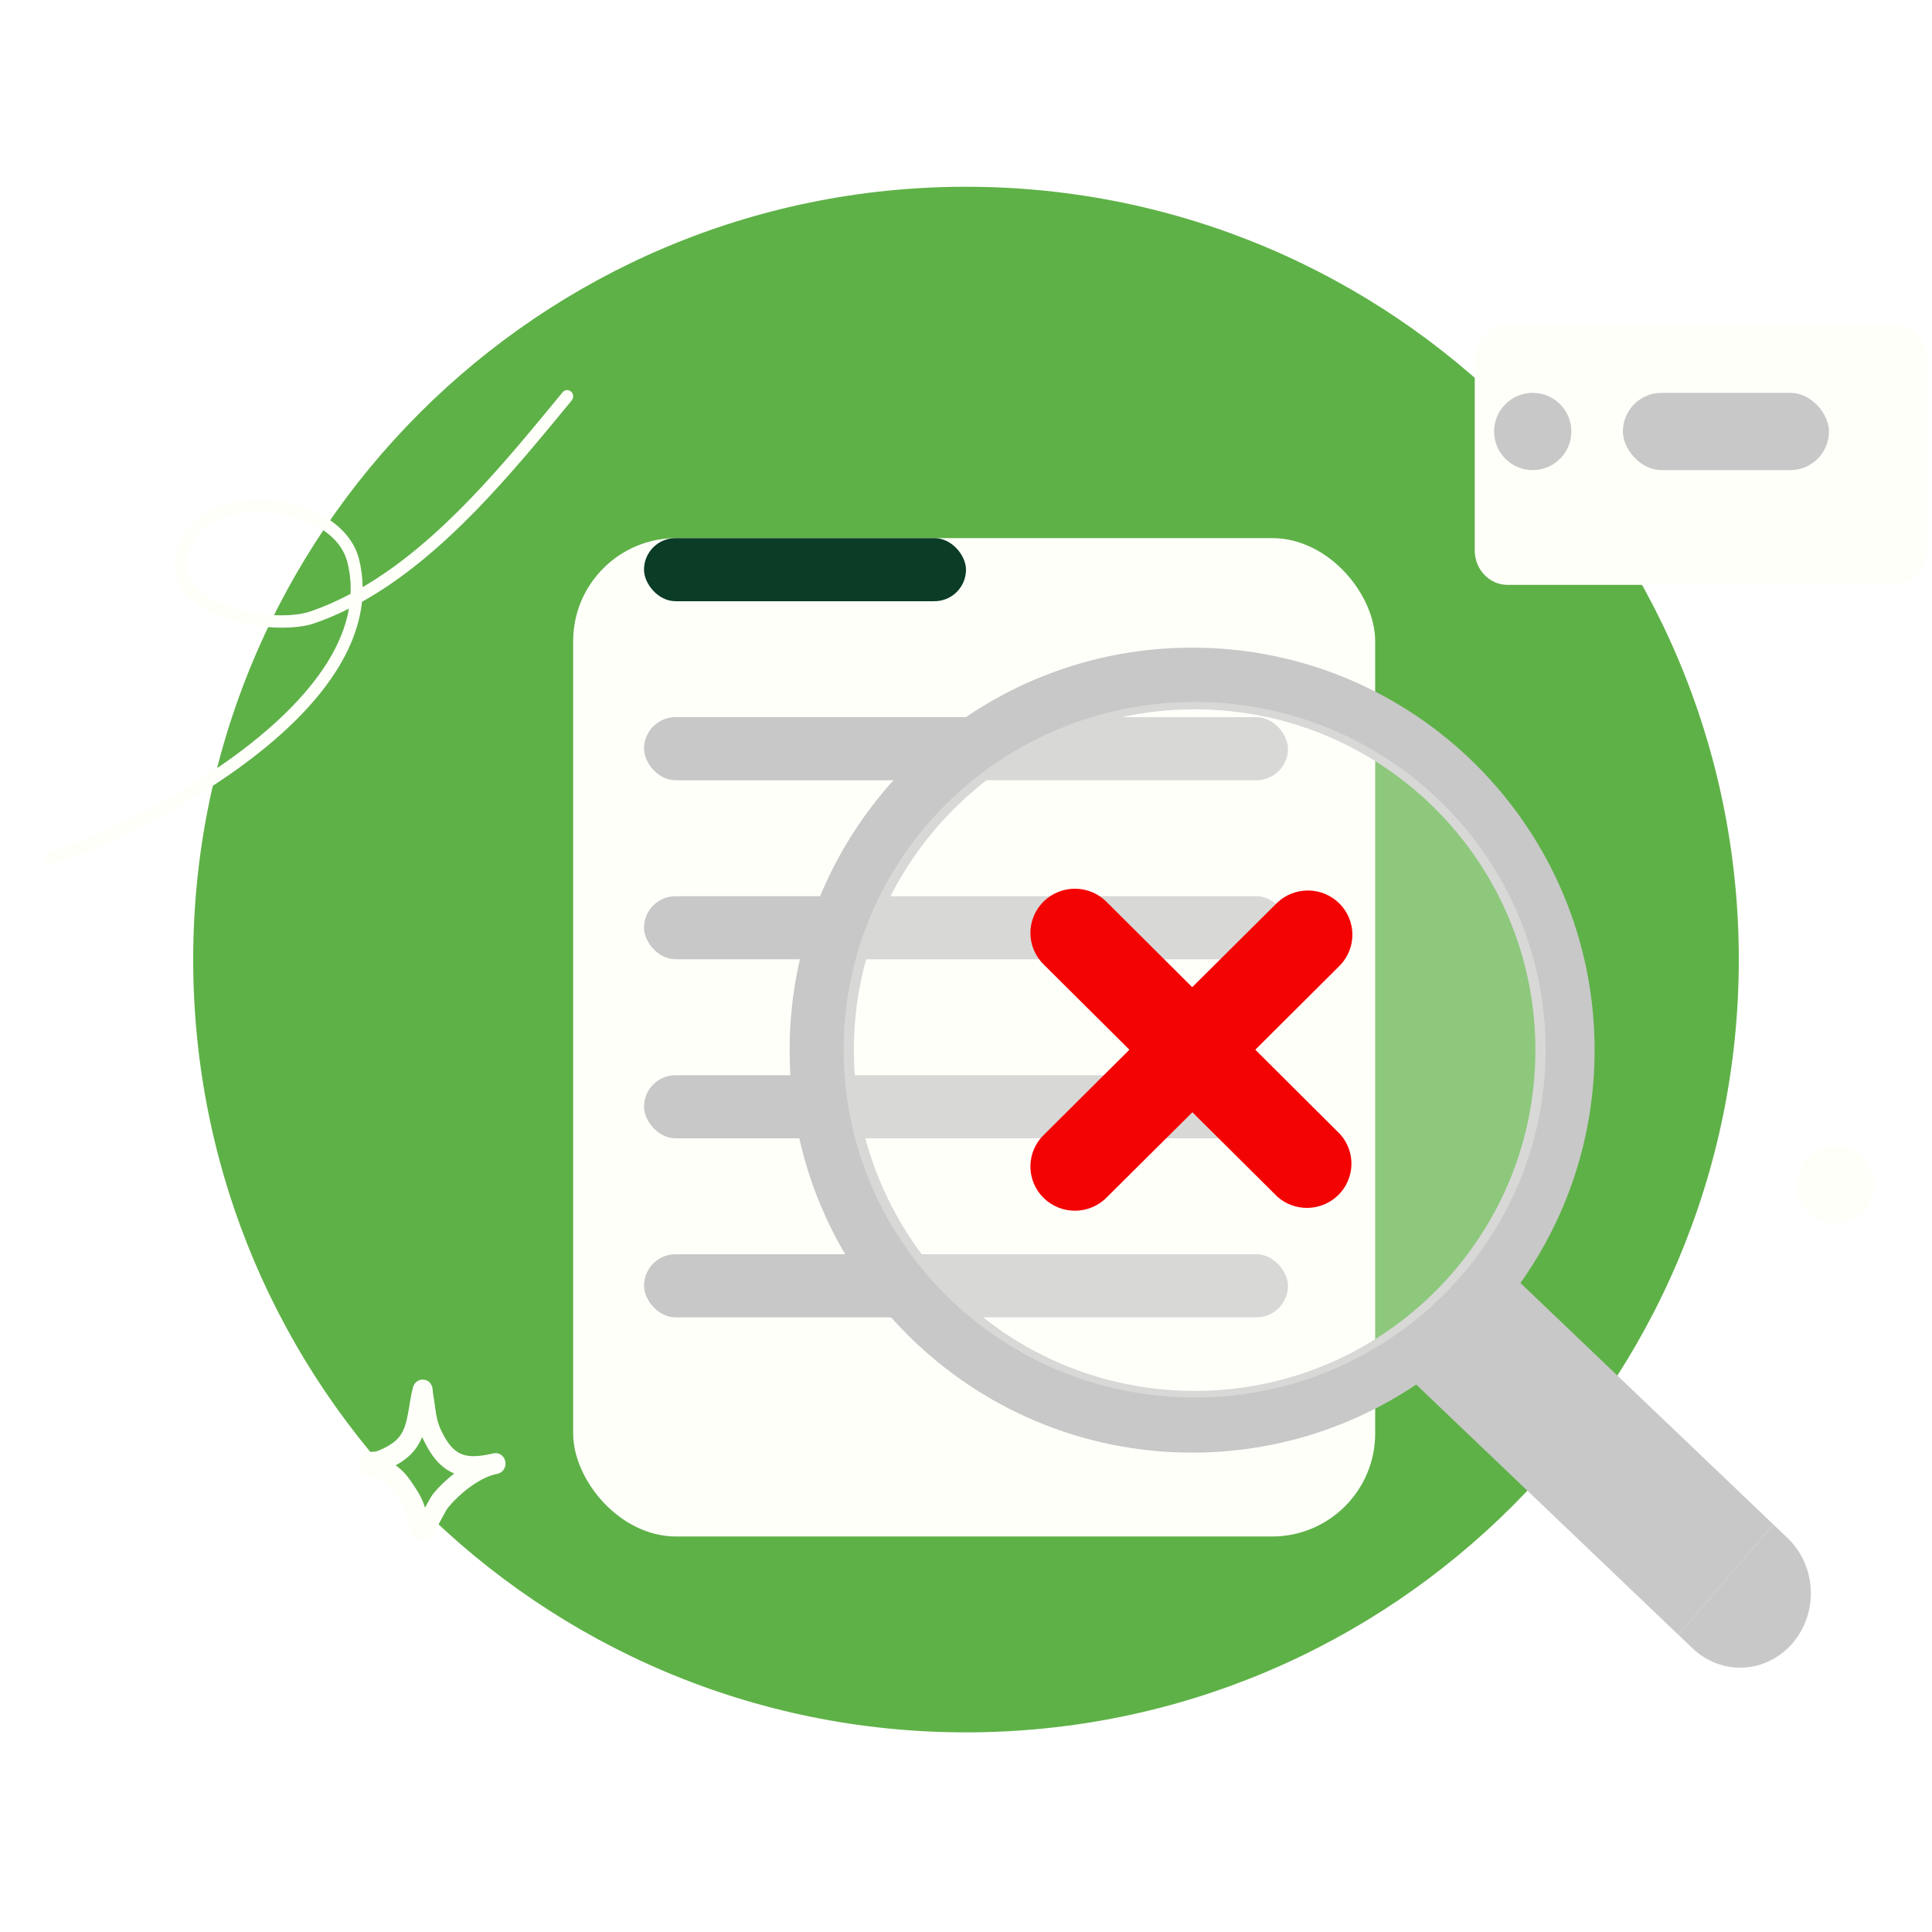 <svg width="222" height="222" viewBox="0 0 222 222" fill="none" xmlns="http://www.w3.org/2000/svg">
<g clip-path="url(#clip0_3723_1481)">
<path d="M111 199.06C160.043 199.06 199.8 159.303 199.8 110.26C199.8 61.217 160.043 21.46 111 21.46C61.957 21.46 22.2 61.217 22.2 110.26C22.2 159.303 61.957 199.06 111 199.06Z" fill="#5EB147"/>
<g filter="url(#filter0_d_3723_1481)">
<rect x="65.86" y="47.032" width="92.157" height="114.721" rx="11.84" fill="#FFFFFA"/>
</g>
<rect x="74" y="61.832" width="37" height="7.252" rx="3.626" fill="#0B3C26"/>
<rect x="74" y="82.404" width="74" height="7.252" rx="3.626" fill="#C8C8C8"/>
<rect x="74" y="102.976" width="74" height="7.252" rx="3.626" fill="#C8C8C8"/>
<rect x="74" y="123.548" width="74" height="7.252" rx="3.626" fill="#C8C8C8"/>
<rect x="74" y="144.12" width="74" height="7.252" rx="3.626" fill="#C8C8C8"/>
<g filter="url(#filter1_d_3723_1481)">
<path d="M213.231 34.354H168.771C166.7 34.354 165.02 36.121 165.02 38.302V60.294C165.02 62.474 166.7 64.242 168.771 64.242H213.231C215.303 64.242 216.982 62.474 216.982 60.294V38.302C216.982 36.121 215.303 34.354 213.231 34.354Z" fill="#FFFFFA"/>
</g>
<path d="M176.12 54.02C178.572 54.02 180.56 52.032 180.56 49.58C180.56 47.128 178.572 45.14 176.12 45.14C173.668 45.14 171.68 47.128 171.68 49.58C171.68 52.032 173.668 54.02 176.12 54.02Z" fill="#C8C8C8"/>
<rect x="186.48" y="45.14" width="23.68" height="8.88" rx="4.44" fill="#C8C8C8"/>
<path fill-rule="evenodd" clip-rule="evenodd" d="M136.981 166.917C146.512 166.917 155.37 164.034 162.73 159.092L192.848 187.842L203.77 175.17L174.708 147.427C180.075 139.873 183.231 130.639 183.231 120.667C183.231 95.123 162.525 74.416 136.981 74.416C111.438 74.416 90.731 95.123 90.731 120.667C90.731 146.21 111.438 166.917 136.981 166.917ZM176.43 120.667C176.43 142.292 158.899 159.823 137.274 159.823C115.649 159.823 98.118 142.292 98.118 120.667C98.118 99.042 115.649 81.511 137.274 81.511C158.899 81.511 176.43 99.042 176.43 120.667Z" fill="#C8C8C8"/>
<g filter="url(#filter2_b_3723_1481)">
<path d="M137.27 160.58C159.544 160.58 177.6 142.689 177.6 120.62C177.6 98.551 159.544 80.66 137.27 80.66C114.997 80.66 96.94 98.551 96.94 120.62C96.94 142.689 114.997 160.58 137.27 160.58Z" fill="#FFFFFA" fill-opacity="0.3"/>
</g>
<path d="M144.244 120.62L154.003 110.898C154.918 109.936 155.419 108.658 155.4 107.335C155.381 106.012 154.844 104.748 153.902 103.813C152.961 102.877 151.69 102.343 150.358 102.324C149.027 102.306 147.741 102.803 146.774 103.712L136.992 113.434L127.232 103.712C126.762 103.218 126.198 102.823 125.572 102.549C124.946 102.276 124.271 102.13 123.587 102.121C122.903 102.111 122.225 102.238 121.591 102.493C120.957 102.749 120.382 103.128 119.898 103.609C119.415 104.09 119.033 104.662 118.776 105.291C118.519 105.921 118.391 106.596 118.401 107.275C118.411 107.955 118.557 108.626 118.832 109.248C119.107 109.87 119.505 110.431 120.002 110.898L129.778 120.62L120.002 130.342C119.505 130.809 119.107 131.37 118.832 131.992C118.557 132.615 118.411 133.285 118.401 133.965C118.391 134.644 118.519 135.319 118.776 135.949C119.033 136.579 119.415 137.151 119.898 137.631C120.382 138.112 120.957 138.491 121.591 138.747C122.225 139.002 122.903 139.129 123.587 139.12C124.271 139.11 124.946 138.964 125.572 138.691C126.198 138.417 126.762 138.022 127.232 137.528L137.014 127.806L146.795 137.528C147.772 138.383 149.04 138.836 150.341 138.794C151.643 138.752 152.879 138.219 153.798 137.302C154.717 136.386 155.25 135.156 155.288 133.863C155.326 132.57 154.867 131.31 154.003 130.342L144.244 120.62Z" fill="#F40303"/>
<path d="M192.845 187.844L203.768 175.171L205.413 176.741C207.009 178.265 207.965 180.394 208.07 182.659C208.175 184.924 207.42 187.141 205.972 188.82C204.524 190.5 202.502 191.506 200.349 191.617C198.197 191.727 196.091 190.933 194.495 189.409L192.849 187.839L192.845 187.844Z" fill="#C8C8C8"/>
<path fill-rule="evenodd" clip-rule="evenodd" d="M41.673 67.467C41.659 66.412 41.527 65.347 41.262 64.276C40.333 60.515 36.191 58.101 31.782 57.533C27.375 56.965 22.792 58.257 21.025 61.528C20.015 63.399 19.876 65.011 20.288 66.37C20.7 67.722 21.675 68.842 22.999 69.716C26.69 72.148 33.155 72.645 36.104 71.628C37.468 71.157 38.8 70.589 40.098 69.94C39.356 74.192 36.592 78.22 32.902 81.85C24.884 89.739 12.441 95.726 5.665 97.928C5.3 98.046 5.098 98.45 5.212 98.83C5.325 99.21 5.712 99.423 6.076 99.305C12.986 97.06 25.671 90.945 33.848 82.899C38.072 78.744 41.082 74.066 41.596 69.148C51.146 63.819 58.988 54.151 65.693 46.014C65.942 45.714 65.909 45.257 65.62 44.997C65.331 44.739 64.895 44.772 64.646 45.074C58.215 52.877 50.75 62.16 41.673 67.467ZM40.285 68.24C40.337 67.054 40.225 65.85 39.924 64.634C39.121 61.379 35.43 59.454 31.613 58.963C29.273 58.663 26.868 58.91 24.981 59.791C23.795 60.344 22.818 61.146 22.229 62.238C21.456 63.67 21.288 64.894 21.605 65.933C21.922 66.979 22.71 67.82 23.736 68.495C27.1 70.713 32.986 71.184 35.67 70.258C37.254 69.712 38.79 69.032 40.285 68.24Z" fill="#FFFFFA"/>
<circle cx="210.9" cy="136.16" r="4.44" fill="#FFFFFA"/>
<path fill-rule="evenodd" clip-rule="evenodd" d="M43.205 166.792C43.997 166.495 44.831 166.1 45.474 165.528C46.238 164.849 46.548 163.974 46.757 163.054C47.025 161.871 47.132 160.611 47.456 159.426C47.577 158.986 47.808 158.82 47.907 158.746C48.158 158.56 48.412 158.51 48.65 158.529C48.933 158.55 49.322 158.663 49.577 159.162C49.613 159.233 49.661 159.342 49.693 159.491C49.716 159.6 49.731 159.942 49.755 160.083C49.817 160.43 49.868 160.777 49.917 161.126C50.077 162.287 50.17 163.273 50.678 164.34C51.367 165.788 52.057 166.674 52.993 167.067C53.899 167.446 54.981 167.375 56.364 167.077C56.496 167.044 56.626 167.015 56.755 166.992C57.364 166.879 57.947 167.301 58.067 167.94C58.187 168.579 57.799 169.201 57.195 169.342C57.069 169.371 56.945 169.399 56.822 169.424C54.953 169.911 52.789 171.649 51.532 173.171C51.144 173.64 50.577 174.951 49.998 175.788C49.571 176.405 49.091 176.812 48.688 176.956C48.418 177.053 48.19 177.038 48.002 176.989C47.729 176.918 47.502 176.762 47.328 176.515C47.234 176.379 47.146 176.197 47.104 175.965C47.084 175.854 47.081 175.57 47.082 175.442C46.964 175.015 46.82 174.598 46.714 174.167C46.464 173.139 45.971 172.488 45.386 171.628C44.84 170.824 44.252 170.318 43.391 169.915C43.279 169.886 42.375 169.653 42.056 169.519C41.59 169.323 41.367 168.995 41.287 168.818C41.15 168.518 41.136 168.256 41.163 168.037C41.203 167.715 41.341 167.439 41.585 167.216C41.736 167.077 41.962 166.943 42.264 166.877C42.498 166.826 43.118 166.796 43.205 166.792ZM48.508 165.116C48.55 165.215 48.594 165.313 48.642 165.413C49.651 167.534 50.779 168.718 52.151 169.293L52.197 169.312C51.279 170.029 50.449 170.83 49.814 171.598C49.552 171.914 49.206 172.571 48.832 173.245C48.493 172.083 47.937 171.262 47.239 170.234C46.705 169.449 46.146 168.859 45.459 168.378C45.992 168.09 46.5 167.752 46.944 167.358C47.681 166.702 48.169 165.942 48.508 165.116Z" fill="#FFFFFA"/>
</g>
<defs>
<filter id="filter0_d_3723_1481" x="43.66" y="39.632" width="136.557" height="159.121" filterUnits="userSpaceOnUse" color-interpolation-filters="sRGB">
<feFlood flood-opacity="0" result="BackgroundImageFix"/>
<feColorMatrix in="SourceAlpha" type="matrix" values="0 0 0 0 0 0 0 0 0 0 0 0 0 0 0 0 0 0 127 0" result="hardAlpha"/>
<feOffset dy="14.8"/>
<feGaussianBlur stdDeviation="11.1"/>
<feComposite in2="hardAlpha" operator="out"/>
<feColorMatrix type="matrix" values="0 0 0 0 0.571 0 0 0 0 0.571 0 0 0 0 0.571 0 0 0 0.19 0"/>
<feBlend mode="normal" in2="BackgroundImageFix" result="effect1_dropShadow_3723_1481"/>
<feBlend mode="normal" in="SourceGraphic" in2="effect1_dropShadow_3723_1481" result="shape"/>
</filter>
<filter id="filter1_d_3723_1481" x="159.84" y="27.694" width="71.202" height="49.128" filterUnits="userSpaceOnUse" color-interpolation-filters="sRGB">
<feFlood flood-opacity="0" result="BackgroundImageFix"/>
<feColorMatrix in="SourceAlpha" type="matrix" values="0 0 0 0 0 0 0 0 0 0 0 0 0 0 0 0 0 0 127 0" result="hardAlpha"/>
<feOffset dx="4.44" dy="2.96"/>
<feGaussianBlur stdDeviation="4.81"/>
<feComposite in2="hardAlpha" operator="out"/>
<feColorMatrix type="matrix" values="0 0 0 0 0.105 0 0 0 0 0.466 0 0 0 0 0.546 0 0 0 0.09 0"/>
<feBlend mode="normal" in2="BackgroundImageFix" result="effect1_dropShadow_3723_1481"/>
<feBlend mode="normal" in="SourceGraphic" in2="effect1_dropShadow_3723_1481" result="shape"/>
</filter>
<filter id="filter2_b_3723_1481" x="91.02" y="74.74" width="92.5" height="91.76" filterUnits="userSpaceOnUse" color-interpolation-filters="sRGB">
<feFlood flood-opacity="0" result="BackgroundImageFix"/>
<feGaussianBlur in="BackgroundImageFix" stdDeviation="2.96"/>
<feComposite in2="SourceAlpha" operator="in" result="effect1_backgroundBlur_3723_1481"/>
<feBlend mode="normal" in="SourceGraphic" in2="effect1_backgroundBlur_3723_1481" result="shape"/>
</filter>
<clipPath id="clip0_3723_1481">
<rect width="222" height="222" fill="white"/>
</clipPath>
</defs>
</svg>
